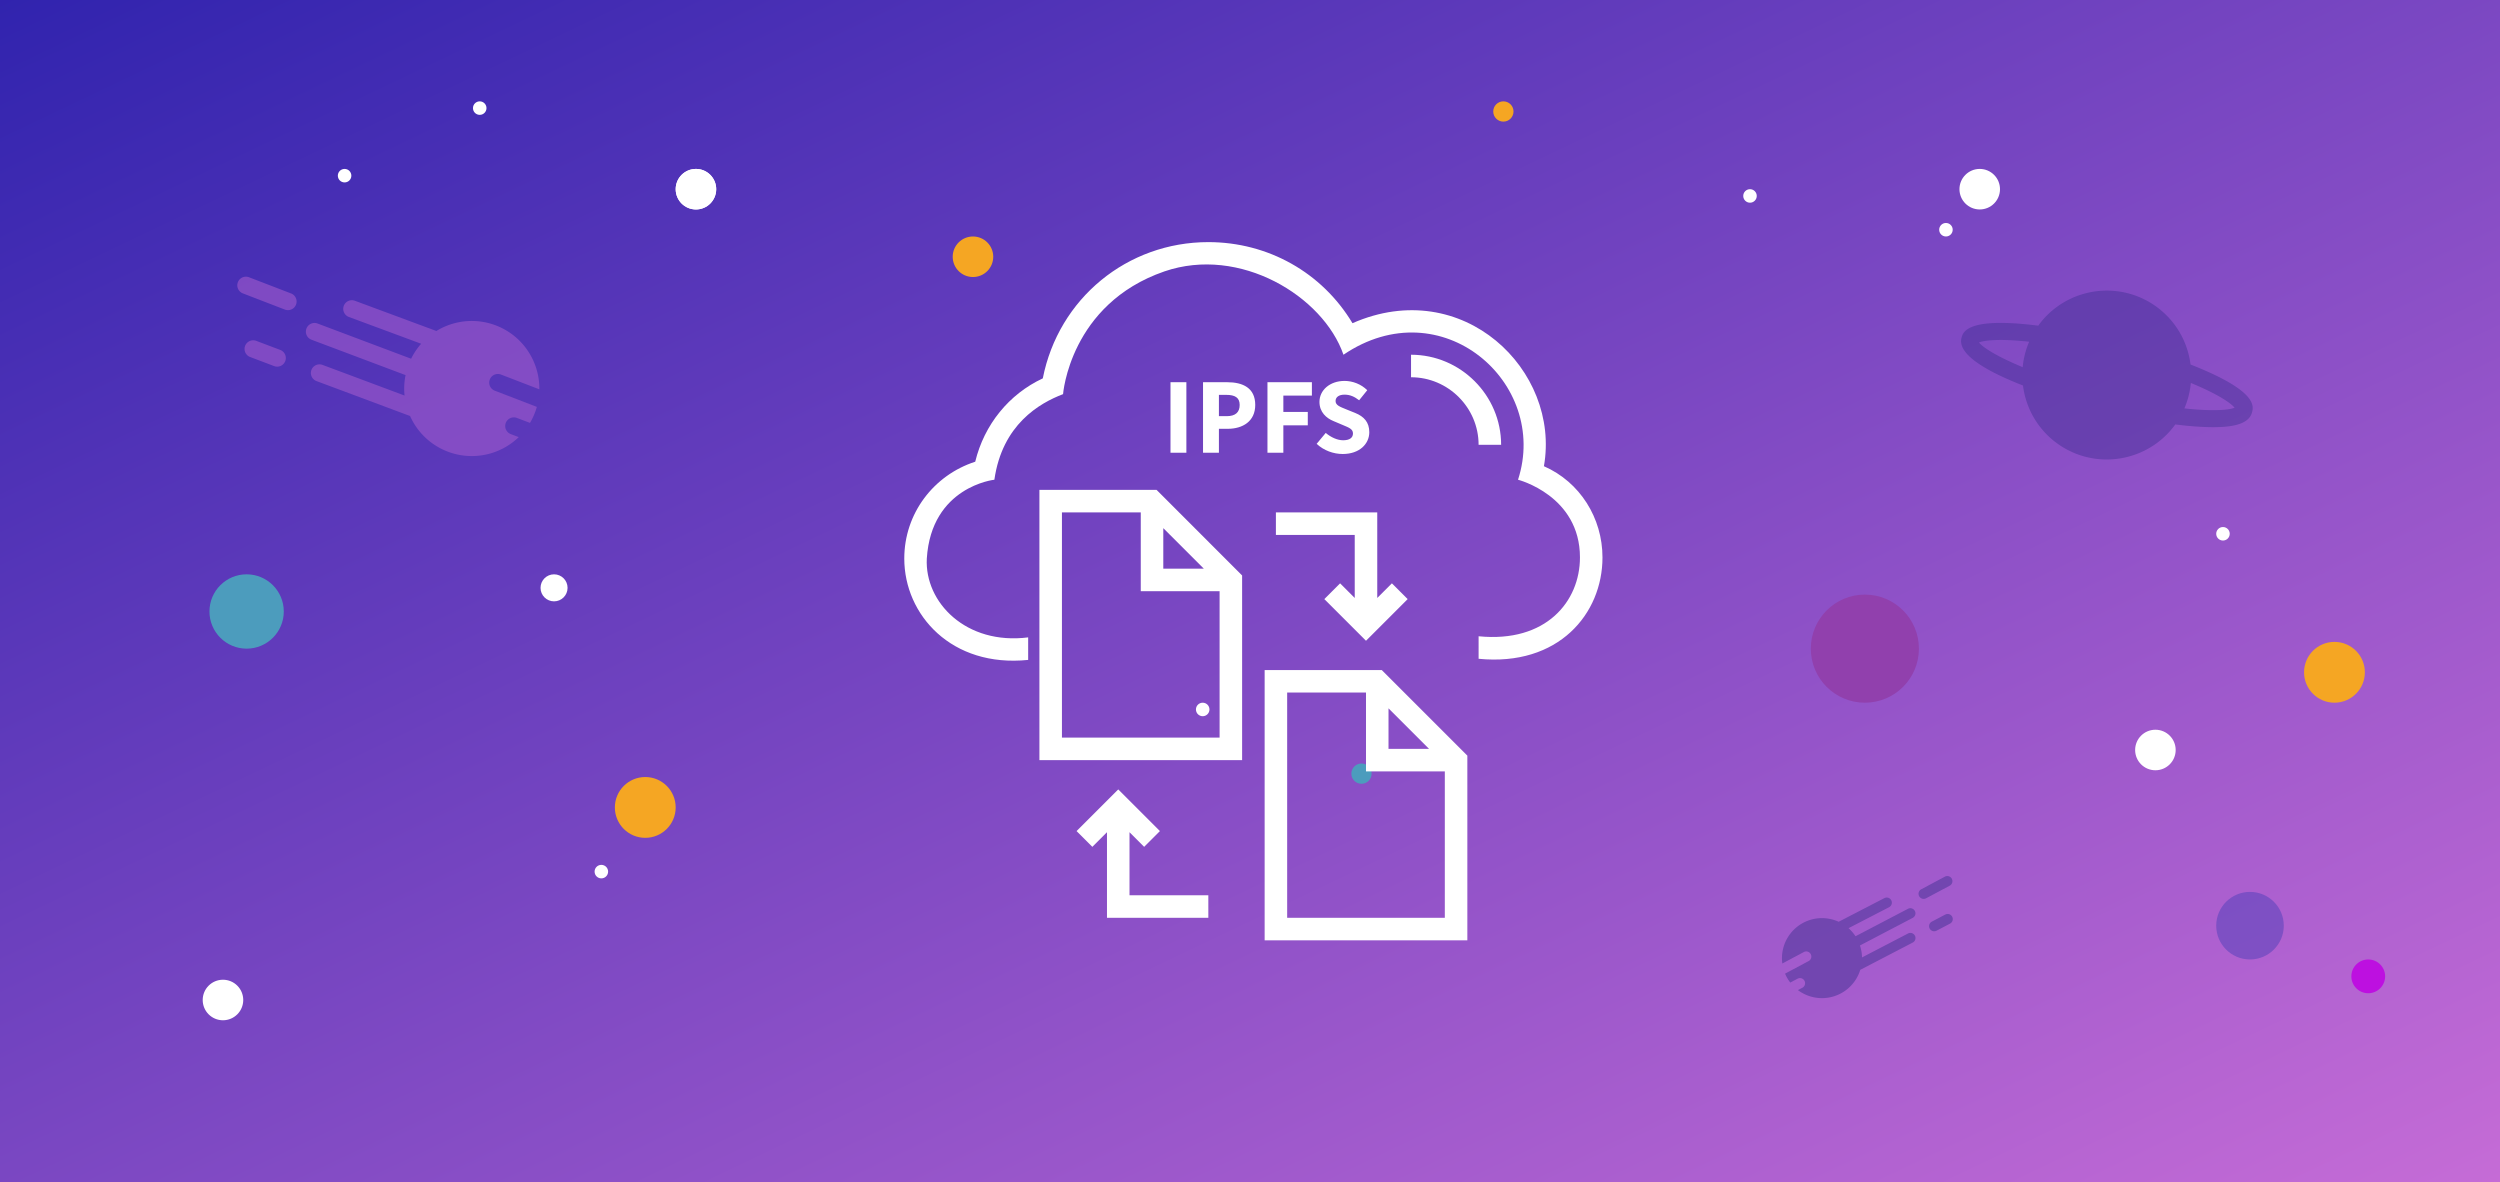 <svg xmlns="http://www.w3.org/2000/svg" xmlns:xlink="http://www.w3.org/1999/xlink" width="370" height="175" viewBox="0 0 370 175">
    <rect x="0" y="0" width="370" height="175" fill="#808080" stroke="none"/>
    <defs>
        <linearGradient id="b" x1="0%" x2="102%" y1="0%" y2="101%">
            <stop offset="0%" stop-color="#3023AE"/>
            <stop offset="100%" stop-color="#C86DD7"/>
        </linearGradient>
        <path id="a" d="M0 0h370v175H0z"/>
    </defs>
    <g fill="none" fill-rule="evenodd">
        <mask id="c" fill="#fff">
            <use xlink:href="#a"/>
        </mask>
        <use fill="url(#b)" xlink:href="#a"/>
        <g mask="url(#c)">
            <g transform="translate(30 15)">
                <circle cx="303" cy="122" r="5" fill="#4A3FB7" opacity=".47"/>
                <circle cx="320.5" cy="129.5" r="2.5" fill="#BD10E0"/>
                <circle cx="289" cy="96" r="3" fill="#FFF"/>
                <circle cx="246" cy="81" r="8" fill="#9140AD"/>
                <circle cx="229" cy="14" r="1" fill="#FFF"/>
                <circle cx="258" cy="19" r="1" fill="#FFF"/>
                <circle cx="59" cy="114" r="1" fill="#FFF"/>
                <circle cx="299" cy="64" r="1" fill="#FFF"/>
                <path fill="#9755CA" fill-rule="nonzero" d="M15.353 33.627c.248-.66.985-.995 1.646-.747l13.848 5.212a9.937 9.937 0 0 1 1.484-2.217L21.633 31.91a1.278 1.278 0 1 1 .89-2.397l12.062 4.473a10 10 0 0 1 15.238 8.636l-5.68-2.188a1.278 1.278 0 0 0-.919 2.386l6.23 2.399c-.234.83-.574 1.627-1.013 2.37l-1.98-.75a1.28 1.28 0 0 0-.907 2.392l1.22.462a10.007 10.007 0 0 1-16.085-3.124l-13.873-5.18a1.278 1.278 0 0 1 .894-2.394l12.164 4.546c-.103-1.01-.052-2.03.15-3.025l-13.928-5.24a1.278 1.278 0 0 1-.743-1.648zM7.04 37.844a1.278 1.278 0 1 1 .905-2.39l3.531 1.336a1.278 1.278 0 1 1-.905 2.391L7.04 37.844zM5.205 26.77c.253-.658.991-.988 1.65-.736l6.248 2.406a1.279 1.279 0 0 1-.915 2.388L5.939 28.42a1.278 1.278 0 0 1-.734-1.652z" opacity=".692"/>
                <path fill="#5D3DA3" fill-rule="nonzero" d="M253.4 119.822a.757.757 0 0 0-1.02-.32l-7.766 4.064a5.886 5.886 0 0 0-1.032-1.196l6.003-3.104a.757.757 0 1 0-.696-1.345l-6.768 3.5a5.923 5.923 0 0 0-8.336 6.177l3.182-1.697a.757.757 0 1 1 .712 1.337l-3.489 1.86c.198.471.455.915.766 1.32l1.11-.584a.758.758 0 0 1 .707 1.34l-.684.36a5.927 5.927 0 0 0 9.23-2.997l7.782-4.046a.757.757 0 0 0-.698-1.343l-6.823 3.55a5.943 5.943 0 0 0-.307-1.767l7.81-4.086a.757.757 0 0 0 .318-1.023zm5.192 1.88a.757.757 0 1 0-.704-1.34l-1.98 1.04a.757.757 0 1 0 .705 1.34l1.98-1.04zm.28-6.644a.757.757 0 0 0-1.024-.313l-3.5 1.865a.757.757 0 1 0 .712 1.338l3.5-1.866a.757.757 0 0 0 .311-1.024z" opacity=".692"/>
                <circle cx="6.5" cy="75.5" r="5.5" fill="#4C9CBD"/>
                <circle cx="171.5" cy="99.5" r="1.5" fill="#4C9CBD"/>
                <circle cx="73" cy="13" r="3" fill="#FFF"/>
                <circle cx="73" cy="13" r="3" fill="#FFF"/>
                <circle cx="3" cy="133" r="3" fill="#FFF"/>
                <circle cx="52" cy="72" r="2" fill="#FFF"/>
                <circle cx="41" cy="1" r="1" fill="#FFF"/>
                <circle cx="148" cy="90" r="1" fill="#FFF"/>
                <circle cx="21" cy="11" r="1" fill="#FFF"/>
                <circle cx="263" cy="13" r="3" fill="#FFF"/>
                <circle cx="315.5" cy="84.5" r="4.5" fill="#F5A623"/>
                <circle cx="192.5" cy="1.5" r="1.5" fill="#F5A623"/>
                <circle cx="65.5" cy="104.5" r="4.5" fill="#F5A623"/>
                <circle cx="114" cy="23" r="3" fill="#F5A623"/>
                <g fill="#FFF">
                    <g fill-rule="nonzero">
                        <path d="M192.167 50.833c0-7.333-6-13.333-13.334-13.333v3.333c5.5 0 10 4.5 10 10h3.334z"/>
                        <path d="M198.5 54c2.5-14.167-12-28.333-28.333-21.167-4.5-7.5-12.5-12-21.334-12-12 0-22.166 8.334-24.5 20.167-5 2.333-8.666 6.833-10 12.333-6.166 2-10.5 7.667-10.5 14.334 0 8.333 7 16.166 18.334 15v-3.334c-9.167 1.167-15.334-5.166-15-11.666.666-10.667 10-11.667 10-11.667 1.166-8.167 6.666-11.333 10.166-12.667 0 0 1-13.333 15-18.166 11.167-3.834 23.5 3.666 26.5 12.333 14.5-9.833 30.5 4.167 25.834 18.5 0 0 9.166 2.333 9.166 11.5 0 6.5-5 12.667-15 11.667V82.5c11.834 1.167 18.334-6.667 18.334-15 0-5.833-3.334-11.167-8.667-13.5z"/>
                        <path d="M123.833 57.5v40h30V70.167L141.167 57.5h-17.334zm18.334 5.667l6 6h-6v-6zm-15 31V60.833h11.666V72.5H150.5v21.667h-23.333zM157.167 84.167v40h30V96.833L174.5 84.167h-17.333zm18.333 5.666l6 6h-6v-6zm-15 31V87.5h11.667v11.667h11.666v21.666H160.5zM158.833 60.833v3.334H170.5V73.5l-2.167-2.167L166 73.667l6.167 6.166 6.166-6.166L176 71.333l-2.167 2.167V60.833zM137.167 108.167l2.166 2.166 2.334-2.333-6.167-6.167-6.167 6.167 2.334 2.333 2.166-2.166v12.666h15V117.5h-11.666z"/>
                    </g>
                    <path d="M143.232 52V41.568h2.352V52h-2.352zm4.816 0V41.568h3.584c2.288 0 4.144.832 4.144 3.36 0 2.448-1.872 3.536-4.08 3.536H150.4V52h-2.352zm2.352-5.408h1.152c1.296 0 1.92-.576 1.92-1.664s-.704-1.488-1.984-1.488H150.4v3.152zM157.584 52V41.568h6.576v1.984h-4.224v2.416h3.616v1.984h-3.616V52h-2.352zm11.136.192c-1.36 0-2.8-.512-3.856-1.504l1.344-1.616c.752.64 1.712 1.088 2.576 1.088.976 0 1.456-.384 1.456-1.008 0-.656-.592-.864-1.504-1.248l-1.36-.576c-1.072-.432-2.096-1.328-2.096-2.848 0-1.728 1.536-3.104 3.712-3.104 1.2 0 2.464.48 3.36 1.376l-1.2 1.488c-.688-.528-1.328-.832-2.16-.832-.816 0-1.328.352-1.328.944 0 .64.688.864 1.584 1.232l1.344.544c1.264.512 2.064 1.36 2.064 2.832 0 1.728-1.44 3.232-3.936 3.232z"/>
                </g>
            </g>
        </g>
        <path fill="#342B8A" fill-rule="nonzero" d="M320.917 46.952c10.308-2.687 11.18-.486 11.512.346.688 1.727-.902 3.703-5.152 6.405-.904.575-1.9 1.16-2.972 1.75v.047c0 6.892-5.608 12.5-12.5 12.5a12.467 12.467 0 0 1-9.12-3.96c-2.745.72-5.505 1.254-7.65 1.254-1.952 0-3.394-.443-3.851-1.592-.331-.832-1.206-3.03 8.122-8.153V55.5c0-6.892 5.607-12.5 12.5-12.5 3.589 0 6.83 1.52 9.111 3.952zm1.642 2.182a12.423 12.423 0 0 1 1.44 3.61c3.532-2.027 5.474-3.645 5.95-4.454-.732-.193-2.867-.252-7.39.844zM301.053 61.87a12.423 12.423 0 0 1-1.44-3.607c-4.034 2.307-5.545 3.815-5.945 4.459.903.259 3.425.101 7.385-.852z" mask="url(#c)" opacity=".622" transform="rotate(36 311.792 55.5)"/>
    </g>
</svg>
